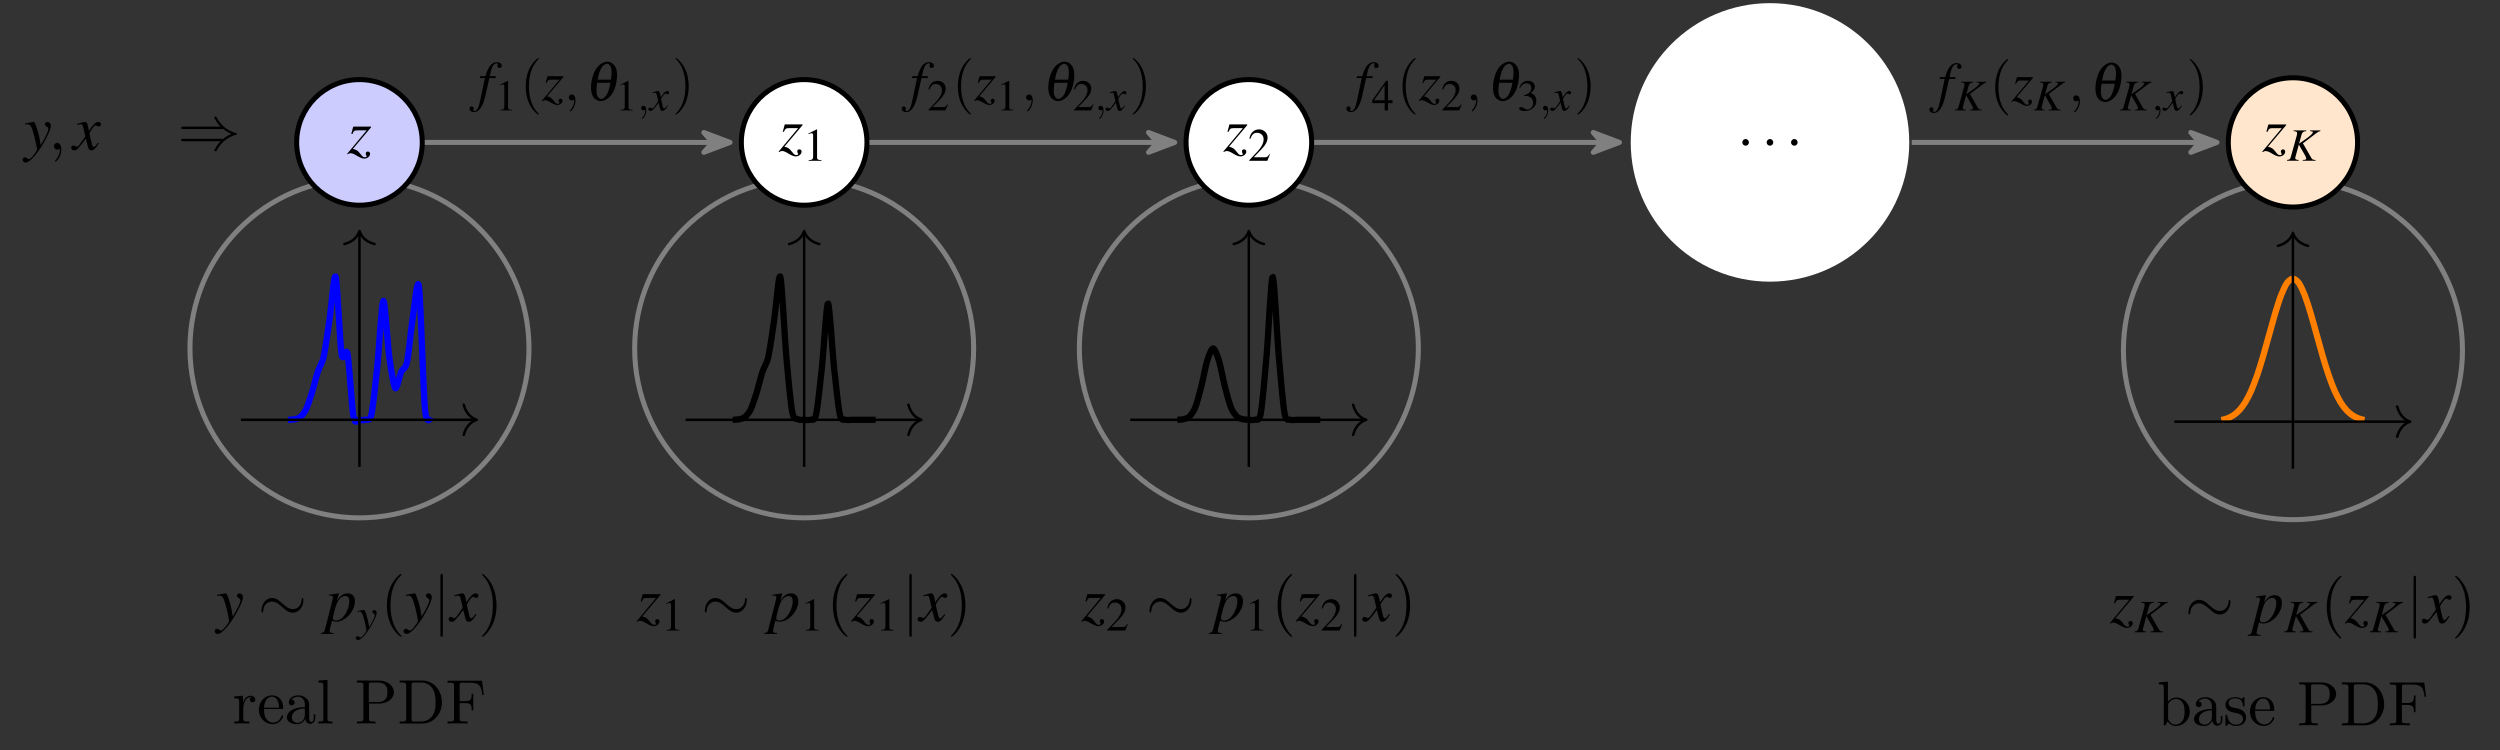 <?xml version="1.0" encoding="UTF-8"?>
<svg xmlns="http://www.w3.org/2000/svg" xmlns:xlink="http://www.w3.org/1999/xlink" width="396.544pt" height="118.978pt" viewBox="0 0 396.544 118.978" version="1.1">
<rect x="0" y="0" width="396.544" height="118.978" fill="#333333" stroke="none"/>
<defs>
<g>
<symbol overflow="visible" id="glyph0-0">
<path style="stroke:none;" d=""/>
</symbol>
<symbol overflow="visible" id="glyph0-1">
<path style="stroke:none;" d="M 0.156 -3.984 C 0.281 -4.016 0.344 -4.031 0.453 -4.031 C 1.031 -4.031 1.172 -3.781 1.641 -2.062 C 1.797 -1.422 2.047 -0.25 2.047 -0.078 C 2.047 0.078 1.984 0.234 1.828 0.422 C 1.531 0.828 1.328 1.094 1.219 1.203 C 1 1.422 0.891 1.5 0.75 1.5 C 0.703 1.5 0.625 1.469 0.516 1.391 C 0.375 1.281 0.266 1.219 0.156 1.219 C -0.062 1.219 -0.234 1.391 -0.234 1.609 C -0.234 1.859 -0.016 2.047 0.266 2.047 C 0.906 2.047 2.219 0.562 3.297 -1.422 C 3.969 -2.641 4.25 -3.359 4.25 -3.844 C 4.25 -4.141 4 -4.391 3.703 -4.391 C 3.469 -4.391 3.312 -4.25 3.312 -4.031 C 3.312 -3.875 3.391 -3.766 3.594 -3.641 C 3.781 -3.531 3.844 -3.438 3.844 -3.297 C 3.844 -2.906 3.484 -2.125 2.625 -0.719 L 2.438 -1.875 C 2.281 -2.75 1.719 -4.391 1.578 -4.391 L 1.531 -4.391 C 1.531 -4.391 1.484 -4.391 1.453 -4.391 C 1.359 -4.375 1 -4.312 0.469 -4.219 C 0.422 -4.203 0.297 -4.172 0.156 -4.156 Z M 0.156 -3.984 "/>
</symbol>
<symbol overflow="visible" id="glyph0-2">
<path style="stroke:none;" d="M 0.562 -4.031 L 0.781 -4.031 C 0.781 -4.031 0.812 -4.031 0.812 -4.031 C 0.953 -4.094 1.203 -3.906 1.203 -3.766 C 1.203 -3.672 0.844 -2.25 0.5 -0.938 C 0.234 0.062 -0.016 1 -0.078 1.297 C -0.188 1.75 -0.312 1.875 -0.75 1.891 L -0.75 2.047 L 1.297 2.047 L 1.297 1.891 C 0.828 1.891 0.656 1.797 0.656 1.594 C 0.656 1.453 0.828 0.672 1.031 -0.062 C 1.281 0.062 1.453 0.109 1.688 0.109 C 3.141 0.109 4.672 -1.562 4.672 -3.156 C 4.672 -3.922 4.234 -4.391 3.531 -4.391 C 2.875 -4.391 2.406 -4.078 1.828 -3.266 L 2.109 -4.266 L 2.141 -4.359 C 2.141 -4.359 2.141 -4.359 2.125 -4.391 L 2.109 -4.391 C 2.109 -4.406 2.094 -4.406 2.094 -4.406 L 2.078 -4.391 L 0.531 -4.172 Z M 3.156 -3.969 C 3.594 -3.953 3.781 -3.688 3.781 -3.109 C 3.781 -2.453 3.484 -1.594 3.062 -0.984 C 2.641 -0.391 2.156 -0.078 1.641 -0.078 C 1.359 -0.078 1.172 -0.234 1.172 -0.453 C 1.172 -0.781 1.531 -2.094 1.812 -2.828 C 2.078 -3.516 2.656 -4 3.156 -3.969 Z M 3.156 -3.969 "/>
</symbol>
<symbol overflow="visible" id="glyph0-3">
<path style="stroke:none;" d="M 4 -1.109 C 3.922 -1.016 3.875 -0.953 3.781 -0.844 C 3.562 -0.531 3.438 -0.438 3.328 -0.438 C 3.188 -0.438 3.094 -0.562 3.016 -0.844 C 3 -0.922 2.984 -0.984 2.984 -1.016 C 2.734 -2.031 2.625 -2.484 2.625 -2.625 C 3.062 -3.406 3.422 -3.844 3.594 -3.844 C 3.656 -3.844 3.734 -3.812 3.844 -3.766 C 3.953 -3.688 4.031 -3.672 4.109 -3.672 C 4.312 -3.672 4.453 -3.812 4.453 -4.031 C 4.453 -4.234 4.281 -4.391 4.047 -4.391 C 3.609 -4.391 3.234 -4.031 2.547 -2.969 L 2.438 -3.516 C 2.297 -4.203 2.188 -4.391 1.906 -4.391 C 1.688 -4.391 1.359 -4.312 0.75 -4.109 L 0.641 -4.062 L 0.672 -3.922 C 1.062 -4 1.141 -4.031 1.234 -4.031 C 1.484 -4.031 1.547 -3.938 1.688 -3.344 L 1.969 -2.109 L 1.156 -0.953 C 0.953 -0.641 0.75 -0.469 0.641 -0.469 C 0.594 -0.469 0.484 -0.5 0.391 -0.562 C 0.266 -0.625 0.156 -0.656 0.062 -0.656 C -0.125 -0.656 -0.266 -0.516 -0.266 -0.312 C -0.266 -0.047 -0.062 0.109 0.234 0.109 C 0.531 0.109 0.656 0.016 1.156 -0.594 C 1.422 -0.906 1.641 -1.172 2.047 -1.75 L 2.359 -0.562 C 2.484 -0.047 2.609 0.109 2.938 0.109 C 3.312 0.109 3.562 -0.125 4.141 -1.031 Z M 4 -1.109 "/>
</symbol>
<symbol overflow="visible" id="glyph0-4">
<path style="stroke:none;" d="M 0.812 -3.078 C 1.016 -3.578 1.141 -3.672 1.609 -3.672 L 3.078 -3.672 L -0.016 0.047 L 0.062 0.125 C 0.234 0 0.359 -0.047 0.531 -0.047 C 0.766 -0.047 1.094 0.078 1.562 0.375 C 2.062 0.672 2.406 0.812 2.688 0.812 C 3.188 0.812 3.625 0.453 3.625 0.047 C 3.625 -0.156 3.484 -0.312 3.266 -0.312 C 3.078 -0.312 2.938 -0.172 2.938 0 C 2.938 0.094 2.953 0.188 3.016 0.297 C 3.047 0.359 3.078 0.422 3.078 0.453 C 3.078 0.531 2.953 0.594 2.797 0.594 C 2.547 0.594 2.438 0.516 2.109 0.094 C 1.672 -0.469 1.469 -0.594 0.891 -0.734 L 3.781 -4.156 L 3.781 -4.266 L 0.953 -4.266 L 0.641 -3.125 Z M 0.812 -3.078 "/>
</symbol>
<symbol overflow="visible" id="glyph1-0">
<path style="stroke:none;" d=""/>
</symbol>
<symbol overflow="visible" id="glyph1-1">
<path style="stroke:none;" d="M 7.203 -3.328 C 7.203 -3.547 7.141 -3.656 7.062 -3.656 C 7.016 -3.656 6.922 -3.578 6.922 -3.391 C 6.875 -2.438 6.219 -1.891 5.516 -1.891 C 4.891 -1.891 4.422 -2.312 3.922 -2.734 C 3.422 -3.203 2.906 -3.656 2.219 -3.656 C 1.141 -3.656 0.547 -2.562 0.547 -1.656 C 0.547 -1.328 0.672 -1.328 0.688 -1.328 C 0.797 -1.328 0.828 -1.531 0.828 -1.562 C 0.875 -2.656 1.609 -3.094 2.219 -3.094 C 2.844 -3.094 3.328 -2.672 3.812 -2.25 C 4.328 -1.781 4.844 -1.328 5.516 -1.328 C 6.609 -1.328 7.203 -2.422 7.203 -3.328 Z M 7.203 -3.328 "/>
</symbol>
<symbol overflow="visible" id="glyph1-2">
<path style="stroke:none;" d="M 1.578 -7.125 C 1.578 -7.297 1.578 -7.484 1.391 -7.484 C 1.188 -7.484 1.188 -7.297 1.188 -7.125 L 1.188 2.141 C 1.188 2.312 1.188 2.5 1.391 2.5 C 1.578 2.5 1.578 2.312 1.578 2.141 Z M 1.578 -7.125 "/>
</symbol>
<symbol overflow="visible" id="glyph1-3">
<path style="stroke:none;" d="M 7.234 -3.266 C 7.656 -2.906 8.172 -2.641 8.5 -2.5 C 8.141 -2.328 7.641 -2.078 7.234 -1.719 L 0.906 -1.719 C 0.734 -1.719 0.547 -1.719 0.547 -1.531 C 0.547 -1.328 0.734 -1.328 0.891 -1.328 L 6.781 -1.328 C 6.312 -0.875 5.797 0.016 5.797 0.141 C 5.797 0.25 5.922 0.25 5.984 0.25 C 6.062 0.25 6.125 0.25 6.172 0.172 C 6.375 -0.203 6.656 -0.734 7.312 -1.312 C 8 -1.922 8.656 -2.188 9.188 -2.344 C 9.344 -2.406 9.359 -2.406 9.375 -2.438 C 9.406 -2.438 9.406 -2.469 9.406 -2.5 C 9.406 -2.516 9.406 -2.531 9.391 -2.547 L 9.359 -2.578 C 9.344 -2.578 9.328 -2.594 9.141 -2.656 C 7.797 -3.047 6.797 -3.953 6.234 -5.031 C 6.125 -5.219 6.125 -5.234 5.984 -5.234 C 5.922 -5.234 5.797 -5.234 5.797 -5.125 C 5.797 -5 6.297 -4.125 6.781 -3.656 L 0.891 -3.656 C 0.734 -3.656 0.547 -3.656 0.547 -3.453 C 0.547 -3.266 0.734 -3.266 0.906 -3.266 Z M 7.234 -3.266 "/>
</symbol>
<symbol overflow="visible" id="glyph2-0">
<path style="stroke:none;" d=""/>
</symbol>
<symbol overflow="visible" id="glyph2-1">
<path style="stroke:none;" d="M 0.109 -2.953 C 0.203 -2.969 0.266 -2.984 0.344 -2.984 C 0.766 -2.984 0.875 -2.797 1.203 -1.531 C 1.328 -1.047 1.516 -0.188 1.516 -0.062 C 1.516 0.062 1.469 0.172 1.359 0.312 C 1.125 0.609 0.984 0.797 0.906 0.891 C 0.75 1.047 0.656 1.109 0.562 1.109 C 0.516 1.109 0.469 1.094 0.391 1.031 C 0.266 0.938 0.188 0.906 0.109 0.906 C -0.047 0.906 -0.172 1.031 -0.172 1.188 C -0.172 1.375 -0.016 1.516 0.203 1.516 C 0.672 1.516 1.641 0.406 2.438 -1.047 C 2.938 -1.953 3.141 -2.484 3.141 -2.844 C 3.141 -3.062 2.953 -3.25 2.734 -3.25 C 2.562 -3.25 2.453 -3.141 2.453 -2.984 C 2.453 -2.875 2.5 -2.781 2.656 -2.688 C 2.797 -2.609 2.844 -2.547 2.844 -2.438 C 2.844 -2.141 2.578 -1.578 1.953 -0.531 L 1.797 -1.391 C 1.688 -2.031 1.281 -3.25 1.172 -3.25 L 1.141 -3.25 C 1.125 -3.25 1.094 -3.25 1.062 -3.25 C 1 -3.234 0.734 -3.188 0.344 -3.125 C 0.312 -3.109 0.219 -3.094 0.109 -3.078 Z M 0.109 -2.953 "/>
</symbol>
<symbol overflow="visible" id="glyph2-2">
<path style="stroke:none;" d="M 5.328 -4.812 L 3.688 -4.812 L 3.688 -4.703 C 3.781 -4.688 3.859 -4.672 3.891 -4.672 C 4.062 -4.656 4.141 -4.609 4.141 -4.531 C 4.141 -4.359 3.734 -3.953 3.078 -3.5 L 1.953 -2.719 L 2.344 -4.156 C 2.453 -4.516 2.656 -4.672 3.094 -4.703 L 3.094 -4.812 L 1.078 -4.812 L 1.078 -4.703 C 1.531 -4.656 1.641 -4.594 1.641 -4.375 C 1.641 -4.281 1.609 -4.109 1.562 -3.922 L 0.656 -0.656 C 0.531 -0.219 0.484 -0.188 0.047 -0.125 L 0.047 0 L 1.875 0 L 1.875 -0.125 C 1.422 -0.172 1.344 -0.219 1.344 -0.438 C 1.344 -0.516 1.359 -0.578 1.406 -0.734 L 1.453 -0.891 L 1.906 -2.562 L 2.797 -1.031 C 2.984 -0.734 3.078 -0.469 3.078 -0.328 C 3.078 -0.219 2.984 -0.156 2.75 -0.141 C 2.703 -0.141 2.625 -0.125 2.531 -0.125 L 2.531 0 L 4.562 0 L 4.562 -0.125 C 4.094 -0.156 4.047 -0.188 3.844 -0.531 L 2.562 -2.766 L 4.766 -4.438 C 4.984 -4.594 5.141 -4.672 5.328 -4.703 Z M 5.328 -4.812 "/>
</symbol>
<symbol overflow="visible" id="glyph3-0">
<path style="stroke:none;" d=""/>
</symbol>
<symbol overflow="visible" id="glyph3-1">
<path style="stroke:none;" d="M 3.297 2.391 C 3.297 2.359 3.297 2.344 3.125 2.172 C 1.891 0.922 1.562 -0.969 1.562 -2.5 C 1.562 -4.234 1.938 -5.969 3.172 -7.203 C 3.297 -7.328 3.297 -7.344 3.297 -7.375 C 3.297 -7.453 3.266 -7.484 3.203 -7.484 C 3.094 -7.484 2.203 -6.797 1.609 -5.531 C 1.109 -4.438 0.984 -3.328 0.984 -2.5 C 0.984 -1.719 1.094 -0.516 1.641 0.625 C 2.25 1.844 3.094 2.5 3.203 2.5 C 3.266 2.5 3.297 2.469 3.297 2.391 Z M 3.297 2.391 "/>
</symbol>
<symbol overflow="visible" id="glyph3-2">
<path style="stroke:none;" d="M 2.875 -2.5 C 2.875 -3.266 2.766 -4.469 2.219 -5.609 C 1.625 -6.828 0.766 -7.484 0.672 -7.484 C 0.609 -7.484 0.562 -7.438 0.562 -7.375 C 0.562 -7.344 0.562 -7.328 0.75 -7.141 C 1.734 -6.156 2.297 -4.578 2.297 -2.5 C 2.297 -0.781 1.938 0.969 0.703 2.219 C 0.562 2.344 0.562 2.359 0.562 2.391 C 0.562 2.453 0.609 2.5 0.672 2.5 C 0.766 2.5 1.672 1.812 2.25 0.547 C 2.766 -0.547 2.875 -1.656 2.875 -2.5 Z M 2.875 -2.5 "/>
</symbol>
<symbol overflow="visible" id="glyph4-0">
<path style="stroke:none;" d=""/>
</symbol>
<symbol overflow="visible" id="glyph4-1">
<path style="stroke:none;" d="M 3.625 -3.797 C 3.625 -4.109 3.312 -4.406 2.891 -4.406 C 2.156 -4.406 1.797 -3.734 1.672 -3.312 L 1.672 -4.406 L 0.281 -4.297 L 0.281 -3.984 C 0.984 -3.984 1.062 -3.922 1.062 -3.422 L 1.062 -0.75 C 1.062 -0.312 0.953 -0.312 0.281 -0.312 L 0.281 0 L 1.422 -0.031 C 1.812 -0.031 2.281 -0.031 2.688 0 L 2.688 -0.312 L 2.469 -0.312 C 1.734 -0.312 1.719 -0.422 1.719 -0.781 L 1.719 -2.312 C 1.719 -3.297 2.141 -4.188 2.891 -4.188 C 2.953 -4.188 2.984 -4.188 3 -4.172 C 2.969 -4.172 2.766 -4.047 2.766 -3.781 C 2.766 -3.516 2.984 -3.359 3.203 -3.359 C 3.375 -3.359 3.625 -3.484 3.625 -3.797 Z M 3.625 -3.797 "/>
</symbol>
<symbol overflow="visible" id="glyph4-2">
<path style="stroke:none;" d="M 4.141 -1.188 C 4.141 -1.281 4.062 -1.312 4 -1.312 C 3.922 -1.312 3.891 -1.25 3.875 -1.172 C 3.531 -0.141 2.625 -0.141 2.531 -0.141 C 2.031 -0.141 1.641 -0.438 1.406 -0.812 C 1.109 -1.281 1.109 -1.938 1.109 -2.297 L 3.891 -2.297 C 4.109 -2.297 4.141 -2.297 4.141 -2.516 C 4.141 -3.5 3.594 -4.469 2.359 -4.469 C 1.203 -4.469 0.281 -3.438 0.281 -2.188 C 0.281 -0.859 1.328 0.109 2.469 0.109 C 3.688 0.109 4.141 -1 4.141 -1.188 Z M 3.484 -2.516 L 1.109 -2.516 C 1.172 -4 2.016 -4.25 2.359 -4.25 C 3.375 -4.25 3.484 -2.906 3.484 -2.516 Z M 3.484 -2.516 "/>
</symbol>
<symbol overflow="visible" id="glyph4-3">
<path style="stroke:none;" d="M 4.812 -0.891 L 4.812 -1.453 L 4.562 -1.453 L 4.562 -0.891 C 4.562 -0.312 4.312 -0.25 4.203 -0.25 C 3.875 -0.25 3.844 -0.703 3.844 -0.75 L 3.844 -2.734 C 3.844 -3.156 3.844 -3.547 3.484 -3.922 C 3.094 -4.312 2.594 -4.469 2.109 -4.469 C 1.297 -4.469 0.609 -4 0.609 -3.344 C 0.609 -3.047 0.812 -2.875 1.062 -2.875 C 1.344 -2.875 1.531 -3.078 1.531 -3.328 C 1.531 -3.453 1.469 -3.781 1.016 -3.781 C 1.281 -4.141 1.781 -4.25 2.094 -4.25 C 2.578 -4.25 3.156 -3.859 3.156 -2.969 L 3.156 -2.609 C 2.641 -2.578 1.938 -2.547 1.312 -2.25 C 0.562 -1.906 0.312 -1.391 0.312 -0.953 C 0.312 -0.141 1.281 0.109 1.906 0.109 C 2.578 0.109 3.031 -0.297 3.219 -0.75 C 3.266 -0.359 3.531 0.062 4 0.062 C 4.203 0.062 4.812 -0.078 4.812 -0.891 Z M 3.156 -1.391 C 3.156 -0.453 2.438 -0.109 1.984 -0.109 C 1.5 -0.109 1.094 -0.453 1.094 -0.953 C 1.094 -1.5 1.5 -2.328 3.156 -2.391 Z M 3.156 -1.391 "/>
</symbol>
<symbol overflow="visible" id="glyph4-4">
<path style="stroke:none;" d="M 2.547 0 L 2.547 -0.312 C 1.875 -0.312 1.766 -0.312 1.766 -0.75 L 1.766 -6.922 L 0.328 -6.812 L 0.328 -6.5 C 1.031 -6.5 1.109 -6.438 1.109 -5.938 L 1.109 -0.75 C 1.109 -0.312 1 -0.312 0.328 -0.312 L 0.328 0 L 1.438 -0.031 Z M 2.547 0 "/>
</symbol>
<symbol overflow="visible" id="glyph4-5">
<path style="stroke:none;" d="M 6.219 -4.953 C 6.219 -5.938 5.234 -6.812 3.875 -6.812 L 0.344 -6.812 L 0.344 -6.5 L 0.594 -6.5 C 1.359 -6.5 1.375 -6.391 1.375 -6.031 L 1.375 -0.781 C 1.375 -0.422 1.359 -0.312 0.594 -0.312 L 0.344 -0.312 L 0.344 0 C 0.703 -0.031 1.438 -0.031 1.812 -0.031 C 2.188 -0.031 2.938 -0.031 3.297 0 L 3.297 -0.312 L 3.047 -0.312 C 2.281 -0.312 2.266 -0.422 2.266 -0.781 L 2.266 -3.156 L 3.953 -3.156 C 5.141 -3.156 6.219 -3.953 6.219 -4.953 Z M 5.188 -4.953 C 5.188 -4.484 5.188 -3.406 3.609 -3.406 L 2.234 -3.406 L 2.234 -6.094 C 2.234 -6.438 2.25 -6.5 2.719 -6.5 L 3.609 -6.5 C 5.188 -6.5 5.188 -5.438 5.188 -4.953 Z M 5.188 -4.953 "/>
</symbol>
<symbol overflow="visible" id="glyph4-6">
<path style="stroke:none;" d="M 7.047 -3.344 C 7.047 -5.25 5.703 -6.812 4 -6.812 L 0.344 -6.812 L 0.344 -6.5 L 0.594 -6.5 C 1.359 -6.5 1.375 -6.391 1.375 -6.031 L 1.375 -0.781 C 1.375 -0.422 1.359 -0.312 0.594 -0.312 L 0.344 -0.312 L 0.344 0 L 4 0 C 5.672 0 7.047 -1.469 7.047 -3.344 Z M 6.047 -3.344 C 6.047 -2.25 5.859 -1.641 5.5 -1.156 C 5.297 -0.891 4.734 -0.312 3.734 -0.312 L 2.719 -0.312 C 2.25 -0.312 2.234 -0.375 2.234 -0.703 L 2.234 -6.094 C 2.234 -6.438 2.25 -6.5 2.719 -6.5 L 3.719 -6.5 C 4.344 -6.5 5.031 -6.281 5.531 -5.578 C 5.969 -4.984 6.047 -4.125 6.047 -3.344 Z M 6.047 -3.344 "/>
</symbol>
<symbol overflow="visible" id="glyph4-7">
<path style="stroke:none;" d="M 6.078 -4.531 L 5.797 -6.781 L 0.328 -6.781 L 0.328 -6.469 L 0.562 -6.469 C 1.328 -6.469 1.359 -6.359 1.359 -6 L 1.359 -0.781 C 1.359 -0.422 1.328 -0.312 0.562 -0.312 L 0.328 -0.312 L 0.328 0 C 0.672 -0.031 1.453 -0.031 1.844 -0.031 C 2.25 -0.031 3.156 -0.031 3.516 0 L 3.516 -0.312 L 3.188 -0.312 C 2.25 -0.312 2.25 -0.438 2.25 -0.781 L 2.25 -3.234 L 3.094 -3.234 C 4.062 -3.234 4.156 -2.922 4.156 -2.078 L 4.406 -2.078 L 4.406 -4.719 L 4.156 -4.719 C 4.156 -3.875 4.062 -3.547 3.094 -3.547 L 2.25 -3.547 L 2.25 -6.078 C 2.25 -6.406 2.266 -6.469 2.734 -6.469 L 3.922 -6.469 C 5.422 -6.469 5.672 -5.906 5.828 -4.531 Z M 6.078 -4.531 "/>
</symbol>
<symbol overflow="visible" id="glyph4-8">
<path style="stroke:none;" d="M 5.188 -2.156 C 5.188 -3.422 4.219 -4.406 3.078 -4.406 C 2.297 -4.406 1.875 -3.938 1.719 -3.766 L 1.719 -6.922 L 0.281 -6.812 L 0.281 -6.5 C 0.984 -6.5 1.062 -6.438 1.062 -5.938 L 1.062 0 L 1.312 0 L 1.672 -0.625 C 1.812 -0.391 2.234 0.109 2.969 0.109 C 4.156 0.109 5.188 -0.875 5.188 -2.156 Z M 4.359 -2.156 C 4.359 -1.797 4.344 -1.203 4.062 -0.75 C 3.844 -0.438 3.469 -0.109 2.938 -0.109 C 2.484 -0.109 2.125 -0.344 1.891 -0.719 C 1.75 -0.922 1.75 -0.953 1.75 -1.141 L 1.75 -3.188 C 1.75 -3.375 1.75 -3.391 1.859 -3.547 C 2.25 -4.109 2.797 -4.188 3.031 -4.188 C 3.484 -4.188 3.844 -3.922 4.078 -3.547 C 4.344 -3.141 4.359 -2.578 4.359 -2.156 Z M 4.359 -2.156 "/>
</symbol>
<symbol overflow="visible" id="glyph4-9">
<path style="stroke:none;" d="M 3.594 -1.281 C 3.594 -1.797 3.297 -2.109 3.172 -2.219 C 2.844 -2.547 2.453 -2.625 2.031 -2.703 C 1.469 -2.812 0.812 -2.938 0.812 -3.516 C 0.812 -3.875 1.062 -4.281 1.922 -4.281 C 3.016 -4.281 3.078 -3.375 3.094 -3.078 C 3.094 -2.984 3.203 -2.984 3.203 -2.984 C 3.344 -2.984 3.344 -3.031 3.344 -3.219 L 3.344 -4.234 C 3.344 -4.391 3.344 -4.469 3.234 -4.469 C 3.188 -4.469 3.156 -4.469 3.031 -4.344 C 3 -4.312 2.906 -4.219 2.859 -4.188 C 2.484 -4.469 2.078 -4.469 1.922 -4.469 C 0.703 -4.469 0.328 -3.797 0.328 -3.234 C 0.328 -2.891 0.484 -2.609 0.75 -2.391 C 1.078 -2.141 1.359 -2.078 2.078 -1.938 C 2.297 -1.891 3.109 -1.734 3.109 -1.016 C 3.109 -0.516 2.766 -0.109 1.984 -0.109 C 1.141 -0.109 0.781 -0.672 0.594 -1.531 C 0.562 -1.656 0.562 -1.688 0.453 -1.688 C 0.328 -1.688 0.328 -1.625 0.328 -1.453 L 0.328 -0.125 C 0.328 0.047 0.328 0.109 0.438 0.109 C 0.484 0.109 0.5 0.094 0.688 -0.094 C 0.703 -0.109 0.703 -0.125 0.891 -0.312 C 1.328 0.094 1.781 0.109 1.984 0.109 C 3.125 0.109 3.594 -0.562 3.594 -1.281 Z M 3.594 -1.281 "/>
</symbol>
<symbol overflow="visible" id="glyph5-0">
<path style="stroke:none;" d=""/>
</symbol>
<symbol overflow="visible" id="glyph5-1">
<path style="stroke:none;" d="M 2.141 -4.984 L 0.812 -4.312 L 0.812 -4.219 C 0.906 -4.25 0.984 -4.281 1.016 -4.297 C 1.156 -4.344 1.281 -4.375 1.344 -4.375 C 1.5 -4.375 1.578 -4.266 1.578 -4.031 L 1.578 -0.688 C 1.578 -0.438 1.516 -0.266 1.391 -0.203 C 1.281 -0.141 1.188 -0.125 0.875 -0.109 L 0.875 0 L 2.906 0 L 2.906 -0.109 C 2.328 -0.125 2.203 -0.188 2.203 -0.547 L 2.203 -4.969 Z M 2.141 -4.984 "/>
</symbol>
<symbol overflow="visible" id="glyph5-2">
<path style="stroke:none;" d="M 3.5 -1.016 L 3.406 -1.047 C 3.141 -0.625 3.031 -0.562 2.703 -0.562 L 0.938 -0.562 L 2.188 -1.859 C 2.844 -2.547 3.125 -3.109 3.125 -3.688 C 3.125 -4.422 2.531 -4.984 1.766 -4.984 C 1.359 -4.984 0.969 -4.828 0.703 -4.531 C 0.469 -4.281 0.359 -4.047 0.234 -3.516 L 0.391 -3.484 C 0.672 -4.203 0.938 -4.438 1.453 -4.438 C 2.078 -4.438 2.5 -4.016 2.5 -3.406 C 2.5 -2.828 2.156 -2.141 1.531 -1.484 L 0.219 -0.094 L 0.219 0 L 3.094 0 Z M 3.5 -1.016 "/>
</symbol>
<symbol overflow="visible" id="glyph6-0">
<path style="stroke:none;" d=""/>
</symbol>
<symbol overflow="visible" id="glyph6-1">
<path style="stroke:none;" d="M 2.031 -0.016 C 2.031 -0.672 1.781 -1.062 1.391 -1.062 C 1.062 -1.062 0.859 -0.812 0.859 -0.531 C 0.859 -0.266 1.062 0 1.391 0 C 1.5 0 1.641 -0.047 1.734 -0.125 C 1.766 -0.156 1.781 -0.156 1.781 -0.156 C 1.797 -0.156 1.797 -0.156 1.797 -0.016 C 1.797 0.734 1.453 1.328 1.125 1.656 C 1.016 1.766 1.016 1.781 1.016 1.812 C 1.016 1.891 1.062 1.922 1.109 1.922 C 1.219 1.922 2.031 1.156 2.031 -0.016 Z M 2.031 -0.016 "/>
</symbol>
<symbol overflow="visible" id="glyph6-2">
<path style="stroke:none;" d="M 1.906 -0.531 C 1.906 -0.812 1.672 -1.062 1.391 -1.062 C 1.094 -1.062 0.859 -0.812 0.859 -0.531 C 0.859 -0.234 1.094 0 1.391 0 C 1.672 0 1.906 -0.234 1.906 -0.531 Z M 1.906 -0.531 "/>
</symbol>
<symbol overflow="visible" id="glyph7-0">
<path style="stroke:none;" d=""/>
</symbol>
<symbol overflow="visible" id="glyph7-1">
<path style="stroke:none;" d="M 0.312 -3.547 L 1.125 -3.547 L 0.328 0.219 C 0.141 1.172 -0.156 1.672 -0.531 1.672 C -0.641 1.672 -0.719 1.609 -0.719 1.531 C -0.719 1.5 -0.703 1.469 -0.688 1.422 C -0.641 1.375 -0.641 1.344 -0.641 1.281 C -0.641 1.094 -0.797 0.938 -0.984 0.938 C -1.172 0.938 -1.312 1.109 -1.312 1.312 C -1.312 1.609 -1 1.859 -0.609 1.859 C 0.188 1.859 0.812 0.969 1.188 -0.688 L 1.828 -3.547 L 2.812 -3.547 L 2.859 -3.844 L 1.891 -3.844 C 2.156 -5.25 2.484 -5.891 2.984 -5.891 C 3.109 -5.891 3.188 -5.844 3.188 -5.781 C 3.188 -5.75 3.172 -5.734 3.141 -5.688 C 3.109 -5.609 3.094 -5.562 3.094 -5.5 C 3.094 -5.281 3.234 -5.141 3.422 -5.141 C 3.625 -5.141 3.797 -5.297 3.797 -5.5 C 3.797 -5.828 3.469 -6.078 3.031 -6.078 C 2.594 -6.078 2.25 -5.891 1.922 -5.469 C 1.656 -5.109 1.469 -4.703 1.203 -3.844 L 0.375 -3.844 Z M 0.312 -3.547 "/>
</symbol>
<symbol overflow="visible" id="glyph7-2">
<path style="stroke:none;" d="M 0.719 -2.766 C 0.922 -3.219 1.031 -3.297 1.453 -3.297 L 2.766 -3.297 L -0.016 0.031 L 0.062 0.109 C 0.203 0 0.328 -0.047 0.469 -0.047 C 0.688 -0.047 0.984 0.078 1.406 0.328 C 1.859 0.609 2.156 0.719 2.406 0.719 C 2.859 0.719 3.25 0.406 3.25 0.047 C 3.25 -0.141 3.125 -0.281 2.938 -0.281 C 2.766 -0.281 2.641 -0.156 2.641 0 C 2.641 0.078 2.656 0.172 2.719 0.266 C 2.75 0.328 2.766 0.375 2.766 0.406 C 2.766 0.484 2.656 0.531 2.516 0.531 C 2.297 0.531 2.188 0.469 1.891 0.094 C 1.5 -0.422 1.328 -0.531 0.812 -0.656 L 3.406 -3.734 L 3.406 -3.844 L 0.859 -3.844 L 0.578 -2.812 Z M 0.719 -2.766 "/>
</symbol>
<symbol overflow="visible" id="glyph8-0">
<path style="stroke:none;" d=""/>
</symbol>
<symbol overflow="visible" id="glyph8-1">
<path style="stroke:none;" d="M 2.031 -4.703 L 0.781 -4.078 L 0.781 -3.984 C 0.859 -4.016 0.938 -4.047 0.969 -4.062 C 1.094 -4.109 1.203 -4.125 1.281 -4.125 C 1.422 -4.125 1.484 -4.031 1.484 -3.812 L 1.484 -0.641 C 1.484 -0.422 1.422 -0.266 1.312 -0.188 C 1.219 -0.125 1.109 -0.109 0.828 -0.109 L 0.828 0 L 2.75 0 L 2.75 -0.109 C 2.188 -0.109 2.078 -0.188 2.078 -0.516 L 2.078 -4.703 Z M 2.031 -4.703 "/>
</symbol>
<symbol overflow="visible" id="glyph8-2">
<path style="stroke:none;" d="M 3.312 -0.953 L 3.219 -0.984 C 2.969 -0.594 2.875 -0.531 2.562 -0.531 L 0.891 -0.531 L 2.062 -1.75 C 2.688 -2.406 2.953 -2.938 2.953 -3.484 C 2.953 -4.172 2.391 -4.703 1.672 -4.703 C 1.281 -4.703 0.922 -4.562 0.656 -4.281 C 0.438 -4.047 0.328 -3.812 0.219 -3.328 L 0.359 -3.297 C 0.641 -3.969 0.891 -4.188 1.375 -4.188 C 1.953 -4.188 2.359 -3.797 2.359 -3.219 C 2.359 -2.672 2.031 -2.016 1.453 -1.406 L 0.203 -0.078 L 0.203 0 L 2.922 0 Z M 3.312 -0.953 "/>
</symbol>
<symbol overflow="visible" id="glyph8-3">
<path style="stroke:none;" d="M 3.297 -1.609 L 2.578 -1.609 L 2.578 -4.703 L 2.266 -4.703 L 0.078 -1.609 L 0.078 -1.156 L 2.047 -1.156 L 2.047 0 L 2.578 0 L 2.578 -1.156 L 3.297 -1.156 Z M 2.031 -1.609 L 0.359 -1.609 L 2.031 -4 Z M 2.031 -1.609 "/>
</symbol>
<symbol overflow="visible" id="glyph8-4">
<path style="stroke:none;" d="M 1.062 -2.297 C 1.484 -2.297 1.641 -2.281 1.812 -2.219 C 2.234 -2.062 2.516 -1.672 2.516 -1.188 C 2.516 -0.609 2.109 -0.156 1.594 -0.156 C 1.406 -0.156 1.266 -0.203 1.016 -0.375 C 0.797 -0.5 0.688 -0.547 0.562 -0.547 C 0.406 -0.547 0.297 -0.453 0.297 -0.297 C 0.297 -0.062 0.594 0.094 1.094 0.094 C 1.625 0.094 2.172 -0.078 2.5 -0.375 C 2.828 -0.656 3.016 -1.062 3.016 -1.531 C 3.016 -1.875 2.906 -2.203 2.703 -2.422 C 2.562 -2.578 2.422 -2.656 2.125 -2.797 C 2.594 -3.125 2.781 -3.375 2.781 -3.75 C 2.781 -4.328 2.328 -4.703 1.688 -4.703 C 1.344 -4.703 1.031 -4.594 0.781 -4.375 C 0.578 -4.188 0.469 -4 0.312 -3.578 L 0.422 -3.547 C 0.703 -4.062 1.016 -4.297 1.453 -4.297 C 1.906 -4.297 2.219 -3.984 2.219 -3.547 C 2.219 -3.297 2.125 -3.047 1.938 -2.875 C 1.734 -2.656 1.547 -2.562 1.062 -2.391 Z M 1.062 -2.297 "/>
</symbol>
<symbol overflow="visible" id="glyph9-0">
<path style="stroke:none;" d=""/>
</symbol>
<symbol overflow="visible" id="glyph9-1">
<path style="stroke:none;" d="M 2.969 2.156 C 2.969 2.125 2.969 2.109 2.812 1.953 C 1.688 0.828 1.406 -0.875 1.406 -2.25 C 1.406 -3.797 1.75 -5.359 2.859 -6.484 C 2.969 -6.594 2.969 -6.609 2.969 -6.641 C 2.969 -6.703 2.938 -6.734 2.875 -6.734 C 2.797 -6.734 1.984 -6.109 1.453 -4.984 C 1 -3.984 0.891 -3 0.891 -2.25 C 0.891 -1.547 0.984 -0.453 1.484 0.562 C 2.016 1.656 2.797 2.25 2.875 2.25 C 2.938 2.25 2.969 2.219 2.969 2.156 Z M 2.969 2.156 "/>
</symbol>
<symbol overflow="visible" id="glyph9-2">
<path style="stroke:none;" d="M 2.594 -2.25 C 2.594 -2.938 2.5 -4.031 2 -5.047 C 1.469 -6.141 0.688 -6.734 0.594 -6.734 C 0.547 -6.734 0.516 -6.688 0.516 -6.641 C 0.516 -6.609 0.516 -6.594 0.688 -6.438 C 1.562 -5.547 2.078 -4.109 2.078 -2.25 C 2.078 -0.703 1.734 0.875 0.625 2 C 0.516 2.109 0.516 2.125 0.516 2.156 C 0.516 2.203 0.547 2.25 0.594 2.25 C 0.688 2.25 1.5 1.625 2.031 0.5 C 2.484 -0.5 2.594 -1.484 2.594 -2.25 Z M 2.594 -2.25 "/>
</symbol>
<symbol overflow="visible" id="glyph10-0">
<path style="stroke:none;" d=""/>
</symbol>
<symbol overflow="visible" id="glyph10-1">
<path style="stroke:none;" d="M 1.828 -0.016 C 1.828 -0.594 1.594 -0.953 1.25 -0.953 C 0.953 -0.953 0.766 -0.719 0.766 -0.469 C 0.766 -0.234 0.953 0 1.25 0 C 1.359 0 1.469 -0.031 1.562 -0.109 C 1.594 -0.141 1.594 -0.141 1.609 -0.141 C 1.609 -0.141 1.625 -0.141 1.625 -0.016 C 1.625 0.656 1.312 1.188 1.016 1.484 C 0.922 1.594 0.922 1.609 0.922 1.625 C 0.922 1.688 0.953 1.734 1 1.734 C 1.109 1.734 1.828 1.047 1.828 -0.016 Z M 1.828 -0.016 "/>
</symbol>
<symbol overflow="visible" id="glyph11-0">
<path style="stroke:none;" d=""/>
</symbol>
<symbol overflow="visible" id="glyph11-1">
<path style="stroke:none;" d="M 3.406 -6.156 C 3.047 -6.156 2.656 -6.016 2.281 -5.734 C 1.594 -5.234 1.109 -4.266 0.891 -3.016 C 0.703 -1.844 0.844 -0.922 1.266 -0.406 C 1.578 -0.078 1.969 0.109 2.359 0.109 C 2.703 0.109 3.062 -0.031 3.453 -0.312 C 4.156 -0.797 4.641 -1.766 4.844 -2.969 C 5.047 -4.203 4.922 -5.109 4.469 -5.625 C 4.172 -5.969 3.797 -6.156 3.406 -6.156 Z M 3.891 -2.797 C 3.703 -1.781 3.5 -1.188 3.172 -0.719 C 2.953 -0.438 2.641 -0.234 2.422 -0.234 C 2.188 -0.234 1.922 -0.453 1.812 -0.719 C 1.641 -1.188 1.625 -1.781 1.781 -2.797 Z M 1.859 -3.297 C 2.047 -4.281 2.25 -4.875 2.578 -5.344 C 2.781 -5.609 3.109 -5.828 3.344 -5.828 C 3.562 -5.828 3.828 -5.609 3.938 -5.344 C 4.109 -4.875 4.125 -4.281 3.969 -3.297 Z M 1.859 -3.297 "/>
</symbol>
<symbol overflow="visible" id="glyph12-0">
<path style="stroke:none;" d=""/>
</symbol>
<symbol overflow="visible" id="glyph12-1">
<path style="stroke:none;" d="M 1.422 0 C 1.422 -0.469 1.234 -0.734 0.969 -0.734 C 0.734 -0.734 0.594 -0.562 0.594 -0.375 C 0.594 -0.188 0.734 0 0.969 0 C 1.047 0 1.141 -0.031 1.219 -0.094 C 1.234 -0.109 1.234 -0.109 1.25 -0.109 C 1.25 -0.109 1.266 -0.109 1.266 0 C 1.266 0.516 1.016 0.922 0.781 1.156 C 0.703 1.234 0.703 1.25 0.703 1.266 C 0.703 1.312 0.75 1.344 0.781 1.344 C 0.859 1.344 1.422 0.812 1.422 0 Z M 1.422 0 "/>
</symbol>
<symbol overflow="visible" id="glyph13-0">
<path style="stroke:none;" d=""/>
</symbol>
<symbol overflow="visible" id="glyph13-1">
<path style="stroke:none;" d="M 2.797 -0.781 C 2.75 -0.703 2.703 -0.672 2.641 -0.578 C 2.484 -0.375 2.406 -0.312 2.328 -0.312 C 2.219 -0.312 2.156 -0.391 2.109 -0.594 C 2.094 -0.641 2.094 -0.688 2.078 -0.703 C 1.906 -1.422 1.828 -1.734 1.828 -1.844 C 2.141 -2.375 2.391 -2.688 2.516 -2.688 C 2.562 -2.688 2.609 -2.656 2.688 -2.625 C 2.766 -2.578 2.812 -2.562 2.875 -2.562 C 3.016 -2.562 3.109 -2.672 3.109 -2.812 C 3.109 -2.969 3 -3.078 2.828 -3.078 C 2.516 -3.078 2.266 -2.828 1.781 -2.078 L 1.703 -2.453 C 1.609 -2.938 1.531 -3.078 1.344 -3.078 C 1.188 -3.078 0.953 -3.016 0.516 -2.875 L 0.453 -2.844 L 0.469 -2.734 C 0.734 -2.797 0.797 -2.812 0.859 -2.812 C 1.031 -2.812 1.078 -2.75 1.172 -2.328 L 1.375 -1.484 L 0.812 -0.656 C 0.672 -0.453 0.531 -0.328 0.453 -0.328 C 0.406 -0.328 0.344 -0.344 0.266 -0.391 C 0.188 -0.438 0.109 -0.453 0.047 -0.453 C -0.078 -0.453 -0.188 -0.359 -0.188 -0.219 C -0.188 -0.031 -0.047 0.078 0.156 0.078 C 0.375 0.078 0.453 0.016 0.812 -0.406 C 1 -0.641 1.141 -0.828 1.438 -1.219 L 1.641 -0.391 C 1.734 -0.031 1.828 0.078 2.047 0.078 C 2.312 0.078 2.5 -0.094 2.906 -0.719 Z M 2.797 -0.781 "/>
</symbol>
<symbol overflow="visible" id="glyph13-2">
<path style="stroke:none;" d="M 5.031 -4.547 L 3.484 -4.547 L 3.484 -4.438 C 3.562 -4.438 3.641 -4.422 3.672 -4.422 C 3.844 -4.406 3.906 -4.359 3.906 -4.281 C 3.906 -4.125 3.531 -3.75 2.906 -3.312 L 1.844 -2.578 L 2.219 -3.922 C 2.328 -4.266 2.516 -4.406 2.922 -4.438 L 2.922 -4.547 L 1.016 -4.547 L 1.016 -4.438 C 1.453 -4.391 1.547 -4.344 1.547 -4.141 C 1.547 -4.047 1.531 -3.875 1.484 -3.703 L 0.625 -0.625 C 0.5 -0.203 0.453 -0.172 0.047 -0.109 L 0.047 0 L 1.781 0 L 1.781 -0.109 C 1.344 -0.156 1.281 -0.203 1.281 -0.422 C 1.281 -0.484 1.297 -0.547 1.328 -0.688 L 1.375 -0.844 L 1.812 -2.422 L 2.641 -0.969 C 2.812 -0.688 2.906 -0.453 2.906 -0.312 C 2.906 -0.203 2.812 -0.156 2.594 -0.125 C 2.562 -0.125 2.484 -0.125 2.391 -0.109 L 2.391 0 L 4.312 0 L 4.312 -0.109 C 3.875 -0.156 3.828 -0.172 3.625 -0.5 L 2.422 -2.609 L 4.516 -4.188 C 4.703 -4.328 4.859 -4.406 5.031 -4.438 Z M 5.031 -4.547 "/>
</symbol>
</g>
<clipPath id="clip1">
  <path d="M 325 17 L 396.543 17 L 396.543 94 L 325 94 Z M 325 17 "/>
</clipPath>
</defs>
<g id="surface1">
<g clip-path="url(#clip1)" clip-rule="nonzero">
<path style="fill:none;stroke-width:0.797;stroke-linecap:butt;stroke-linejoin:miter;stroke:rgb(50%,50%,50%);stroke-opacity:1;stroke-miterlimit:10;" d="M 343.934 -32.955 C 343.934 -18.103 331.895 -6.068 317.043 -6.068 C 302.196 -6.068 290.156 -18.103 290.156 -32.955 C 290.156 -47.803 302.196 -59.842 317.043 -59.842 C 331.895 -59.842 343.934 -47.803 343.934 -32.955 Z M 343.934 -32.955 " transform="matrix(1,0,0,-1,46.656,22.588)"/>
</g>
<path style="fill:none;stroke-width:0.996;stroke-linecap:butt;stroke-linejoin:miter;stroke:rgb(100%,50%,0%);stroke-opacity:1;stroke-miterlimit:10;" d="M 0.001 0.25 C 0.001 0.25 0.681 0.41 0.947 0.516 C 1.208 0.617 1.626 0.817 1.888 0.996 C 2.154 1.172 2.572 1.516 2.833 1.805 C 3.095 2.09 3.517 2.637 3.779 3.067 C 4.04 3.496 4.462 4.309 4.724 4.902 C 4.986 5.5 5.408 6.602 5.669 7.363 C 5.931 8.121 6.353 9.496 6.615 10.383 C 6.876 11.27 7.298 12.82 7.56 13.758 C 7.822 14.691 8.244 16.25 8.505 17.121 C 8.767 17.988 9.185 19.344 9.451 20.016 C 9.712 20.692 10.13 21.613 10.392 21.984 C 10.658 22.352 11.076 22.676 11.337 22.676 C 11.599 22.676 12.021 22.352 12.283 21.984 C 12.544 21.613 12.966 20.692 13.228 20.016 C 13.49 19.344 13.912 17.988 14.173 17.121 C 14.435 16.25 14.857 14.691 15.119 13.758 C 15.38 12.82 15.802 11.27 16.064 10.383 C 16.326 9.496 16.744 8.121 17.009 7.363 C 17.271 6.602 17.689 5.5 17.951 4.902 C 18.216 4.309 18.634 3.496 18.896 3.067 C 19.158 2.637 19.579 2.09 19.841 1.805 C 20.103 1.516 20.525 1.172 20.787 0.996 C 21.048 0.817 21.47 0.617 21.732 0.516 C 21.994 0.41 22.677 0.25 22.677 0.25 " transform="matrix(1,0,0,-1,352.358,66.879)"/>
<path style="fill:none;stroke-width:0.399;stroke-linecap:butt;stroke-linejoin:miter;stroke:rgb(0%,0%,0%);stroke-opacity:1;stroke-miterlimit:10;" d="M -7.471 0 L 29.751 0 " transform="matrix(1,0,0,-1,352.358,66.879)"/>
<path style="fill:none;stroke-width:0.399;stroke-linecap:round;stroke-linejoin:round;stroke:rgb(0%,0%,0%);stroke-opacity:1;stroke-miterlimit:10;" d="M -2.074 2.391 C -1.695 0.957 -0.851 0.277 0 0 C -0.851 -0.277 -1.695 -0.957 -2.074 -2.391 " transform="matrix(1,0,0,-1,382.308,66.879)"/>
<path style="fill:none;stroke-width:0.399;stroke-linecap:butt;stroke-linejoin:miter;stroke:rgb(0%,0%,0%);stroke-opacity:1;stroke-miterlimit:10;" d="M 11.337 -7.473 L 11.337 29.75 " transform="matrix(1,0,0,-1,352.358,66.879)"/>
<path style="fill:none;stroke-width:0.399;stroke-linecap:round;stroke-linejoin:round;stroke:rgb(0%,0%,0%);stroke-opacity:1;stroke-miterlimit:10;" d="M -2.071 2.392 C -1.692 0.958 -0.849 0.278 -0.001 0.001 C -0.849 -0.28 -1.692 -0.956 -2.071 -2.39 " transform="matrix(0,-1,-1,0,363.696,36.929)"/>
<path style="fill:none;stroke-width:0.797;stroke-linecap:butt;stroke-linejoin:miter;stroke:rgb(50%,50%,50%);stroke-opacity:1;stroke-miterlimit:10;" d="M 178.321 -32.666 C 178.321 -17.814 166.285 -5.779 151.434 -5.779 C 136.586 -5.779 124.547 -17.814 124.547 -32.666 C 124.547 -47.514 136.586 -59.553 151.434 -59.553 C 166.285 -59.553 178.321 -47.514 178.321 -32.666 Z M 178.321 -32.666 " transform="matrix(1,0,0,-1,46.656,22.588)"/>
<path style="fill:none;stroke-width:0.996;stroke-linecap:butt;stroke-linejoin:miter;stroke:rgb(0%,0%,0%);stroke-opacity:1;stroke-miterlimit:10;" d="M 0.001 0.009 C 0.001 0.009 0.685 0.017 0.946 0.087 C 1.208 0.153 1.626 0.239 1.892 0.497 C 2.153 0.755 2.571 1.302 2.833 1.954 C 3.099 2.607 3.517 4.169 3.778 5.193 C 4.04 6.216 4.462 8.474 4.724 9.329 C 4.985 10.181 5.407 11.337 5.669 11.337 C 5.931 11.337 6.353 10.181 6.614 9.329 C 6.876 8.474 7.298 6.216 7.56 5.193 C 7.821 4.169 8.243 2.607 8.505 1.954 C 8.767 1.302 9.185 0.755 9.45 0.497 C 9.712 0.239 10.13 0.153 10.392 0.087 C 10.657 0.017 11.075 0.021 11.337 0.009 C 11.599 0.001 12.021 -0.116 12.282 0.021 C 12.544 0.157 12.966 -0.444 13.228 0.997 C 13.489 2.435 13.911 7.376 14.173 10.384 C 14.435 13.392 14.856 22.677 15.118 22.677 C 15.38 22.677 15.802 13.392 16.064 10.384 C 16.325 7.376 16.747 2.435 17.009 0.997 C 17.271 -0.444 17.689 0.157 17.954 0.021 C 18.216 -0.12 18.634 0.001 18.896 0.001 C 19.161 -0.003 19.579 0.001 19.841 0.001 C 20.103 0.001 20.524 0.001 20.786 0.001 C 21.048 0.001 21.47 0.001 21.731 0.001 C 21.993 0.001 22.677 0.001 22.677 0.001 " transform="matrix(1,0,0,-1,186.749,66.591)"/>
<path style="fill:none;stroke-width:0.399;stroke-linecap:butt;stroke-linejoin:miter;stroke:rgb(0%,0%,0%);stroke-opacity:1;stroke-miterlimit:10;" d="M -7.472 0.001 L 29.751 0.001 " transform="matrix(1,0,0,-1,186.749,66.591)"/>
<path style="fill:none;stroke-width:0.399;stroke-linecap:round;stroke-linejoin:round;stroke:rgb(0%,0%,0%);stroke-opacity:1;stroke-miterlimit:10;" d="M -2.07 2.392 C -1.695 0.958 -0.852 0.279 -0 0.001 C -0.852 -0.28 -1.695 -0.956 -2.07 -2.389 " transform="matrix(1,0,0,-1,216.699,66.591)"/>
<path style="fill:none;stroke-width:0.399;stroke-linecap:butt;stroke-linejoin:miter;stroke:rgb(0%,0%,0%);stroke-opacity:1;stroke-miterlimit:10;" d="M 11.337 -7.471 L 11.337 29.751 " transform="matrix(1,0,0,-1,186.749,66.591)"/>
<path style="fill:none;stroke-width:0.399;stroke-linecap:round;stroke-linejoin:round;stroke:rgb(0%,0%,0%);stroke-opacity:1;stroke-miterlimit:10;" d="M -2.07 2.392 C -1.695 0.955 -0.852 0.279 0 0.001 C -0.852 -0.28 -1.695 -0.956 -2.07 -2.389 " transform="matrix(0,-1,-1,0,198.087,36.641)"/>
<path style="fill:none;stroke-width:0.797;stroke-linecap:butt;stroke-linejoin:miter;stroke:rgb(50%,50%,50%);stroke-opacity:1;stroke-miterlimit:10;" d="M 107.785 -32.666 C 107.785 -17.814 95.746 -5.779 80.899 -5.779 C 66.047 -5.779 54.012 -17.814 54.012 -32.666 C 54.012 -47.514 66.047 -59.553 80.899 -59.553 C 95.746 -59.553 107.785 -47.514 107.785 -32.666 Z M 107.785 -32.666 " transform="matrix(1,0,0,-1,46.656,22.588)"/>
<path style="fill:none;stroke-width:0.996;stroke-linecap:butt;stroke-linejoin:miter;stroke:rgb(0%,0%,0%);stroke-opacity:1;stroke-miterlimit:10;" d="M 0.001 0.009 C 0.001 0.009 0.684 0.013 0.946 0.068 C 1.208 0.126 1.626 0.193 1.891 0.404 C 2.153 0.614 2.571 1.06 2.833 1.591 C 3.099 2.122 3.516 3.392 3.778 4.224 C 4.04 5.06 4.462 6.802 4.723 7.607 C 4.985 8.411 5.407 8.868 5.669 10.036 C 5.931 11.208 6.352 14.286 6.614 16.04 C 6.876 17.794 7.298 23.509 7.559 22.677 C 7.821 21.845 8.243 13.021 8.505 10.04 C 8.766 7.064 9.188 2.595 9.45 1.216 C 9.712 -0.167 10.13 0.251 10.395 0.083 C 10.657 -0.081 11.075 0.017 11.337 0.009 C 11.602 -0.003 12.02 -0.097 12.282 0.017 C 12.544 0.126 12.966 -0.362 13.227 0.81 C 13.489 1.982 13.911 6.001 14.173 8.45 C 14.434 10.9 14.856 18.454 15.118 18.454 C 15.38 18.454 15.802 10.9 16.063 8.45 C 16.325 6.001 16.747 1.982 17.009 0.81 C 17.27 -0.362 17.692 0.13 17.954 0.017 C 18.216 -0.097 18.634 0.001 18.899 0.001 C 19.161 -0.003 19.579 0.001 19.841 0.001 C 20.106 0.001 20.524 0.001 20.786 0.001 C 21.048 0.001 21.47 0.001 21.731 0.001 C 21.993 0.001 22.677 0.001 22.677 0.001 " transform="matrix(1,0,0,-1,116.214,66.591)"/>
<path style="fill:none;stroke-width:0.399;stroke-linecap:butt;stroke-linejoin:miter;stroke:rgb(0%,0%,0%);stroke-opacity:1;stroke-miterlimit:10;" d="M -7.472 0.001 L 29.751 0.001 " transform="matrix(1,0,0,-1,116.214,66.591)"/>
<path style="fill:none;stroke-width:0.399;stroke-linecap:round;stroke-linejoin:round;stroke:rgb(0%,0%,0%);stroke-opacity:1;stroke-miterlimit:10;" d="M -2.071 2.392 C -1.696 0.958 -0.852 0.279 -0 0.001 C -0.852 -0.28 -1.696 -0.956 -2.071 -2.389 " transform="matrix(1,0,0,-1,146.164,66.591)"/>
<path style="fill:none;stroke-width:0.399;stroke-linecap:butt;stroke-linejoin:miter;stroke:rgb(0%,0%,0%);stroke-opacity:1;stroke-miterlimit:10;" d="M 11.337 -7.471 L 11.337 29.751 " transform="matrix(1,0,0,-1,116.214,66.591)"/>
<path style="fill:none;stroke-width:0.399;stroke-linecap:round;stroke-linejoin:round;stroke:rgb(0%,0%,0%);stroke-opacity:1;stroke-miterlimit:10;" d="M -2.07 2.392 C -1.695 0.955 -0.852 0.279 0 0.002 C -0.852 -0.28 -1.695 -0.955 -2.07 -2.393 " transform="matrix(0,-1,-1,0,127.552,36.641)"/>
<path style="fill:none;stroke-width:0.797;stroke-linecap:butt;stroke-linejoin:miter;stroke:rgb(50%,50%,50%);stroke-opacity:1;stroke-miterlimit:10;" d="M 37.25 -32.666 C 37.25 -17.814 25.211 -5.779 10.36 -5.779 C -4.488 -5.779 -16.527 -17.814 -16.527 -32.666 C -16.527 -47.514 -4.488 -59.553 10.36 -59.553 C 25.211 -59.553 37.25 -47.514 37.25 -32.666 Z M 37.25 -32.666 " transform="matrix(1,0,0,-1,46.656,22.588)"/>
<path style="fill:none;stroke-width:0.996;stroke-linecap:butt;stroke-linejoin:miter;stroke:rgb(0%,0%,100%);stroke-opacity:1;stroke-miterlimit:10;" d="M 0.002 0.005 C 0.002 0.005 0.681 0.013 0.943 0.068 C 1.209 0.122 1.627 0.193 1.888 0.404 C 2.15 0.614 2.572 1.06 2.834 1.591 C 3.095 2.118 3.517 3.388 3.779 4.224 C 4.041 5.06 4.463 6.798 4.724 7.607 C 4.986 8.411 5.408 8.864 5.67 10.036 C 5.931 11.208 6.353 14.286 6.615 16.04 C 6.877 17.794 7.299 23.454 7.56 22.677 C 7.822 21.9 8.24 12.142 8.506 10.443 C 8.767 8.743 9.185 11.821 9.447 10.439 C 9.713 9.06 10.131 1.935 10.392 0.486 C 10.654 -0.96 11.076 0.071 11.338 0.005 C 11.599 -0.057 12.021 -0.097 12.283 0.017 C 12.545 0.126 12.967 -0.362 13.228 0.818 C 13.49 1.997 13.912 6.017 14.174 8.517 C 14.435 11.021 14.857 18.646 15.119 18.857 C 15.381 19.068 15.802 11.958 16.064 10.04 C 16.326 8.122 16.744 5.372 17.009 5.032 C 17.271 4.696 17.689 7.025 17.951 7.607 C 18.217 8.189 18.634 7.989 18.896 9.236 C 19.158 10.478 19.58 14.943 19.842 16.579 C 20.103 18.212 20.525 23.087 20.787 21.017 C 21.049 18.943 21.47 4.509 21.732 1.65 C 21.994 -1.21 22.677 0.404 22.677 0.404 " transform="matrix(1,0,0,-1,45.678,66.591)"/>
<path style="fill:none;stroke-width:0.399;stroke-linecap:butt;stroke-linejoin:miter;stroke:rgb(0%,0%,0%);stroke-opacity:1;stroke-miterlimit:10;" d="M -7.471 0.001 L 29.752 0.001 " transform="matrix(1,0,0,-1,45.678,66.591)"/>
<path style="fill:none;stroke-width:0.399;stroke-linecap:round;stroke-linejoin:round;stroke:rgb(0%,0%,0%);stroke-opacity:1;stroke-miterlimit:10;" d="M -2.074 2.392 C -1.695 0.958 -0.851 0.279 0.001 0.001 C -0.851 -0.28 -1.695 -0.956 -2.074 -2.389 " transform="matrix(1,0,0,-1,75.628,66.591)"/>
<path style="fill:none;stroke-width:0.399;stroke-linecap:butt;stroke-linejoin:miter;stroke:rgb(0%,0%,0%);stroke-opacity:1;stroke-miterlimit:10;" d="M 11.338 -7.471 L 11.338 29.751 " transform="matrix(1,0,0,-1,45.678,66.591)"/>
<path style="fill:none;stroke-width:0.399;stroke-linecap:round;stroke-linejoin:round;stroke:rgb(0%,0%,0%);stroke-opacity:1;stroke-miterlimit:10;" d="M -2.07 2.391 C -1.695 0.958 -0.852 0.278 0 0.001 C -0.852 -0.28 -1.695 -0.956 -2.07 -2.39 " transform="matrix(0,-1,-1,0,57.016,36.641)"/>
<g style="fill:rgb(0%,0%,0%);fill-opacity:1;">
  <use xlink:href="#glyph0-1" x="34.288" y="98.511"/>
</g>
<g style="fill:rgb(0%,0%,0%);fill-opacity:1;">
  <use xlink:href="#glyph1-1" x="40.925" y="98.511"/>
</g>
<g style="fill:rgb(0%,0%,0%);fill-opacity:1;">
  <use xlink:href="#glyph0-2" x="51.627" y="98.511"/>
</g>
<g style="fill:rgb(0%,0%,0%);fill-opacity:1;">
  <use xlink:href="#glyph2-1" x="56.608" y="100.005"/>
</g>
<g style="fill:rgb(0%,0%,0%);fill-opacity:1;">
  <use xlink:href="#glyph3-1" x="60.38" y="98.511"/>
</g>
<g style="fill:rgb(0%,0%,0%);fill-opacity:1;">
  <use xlink:href="#glyph0-1" x="64.245" y="98.511"/>
</g>
<g style="fill:rgb(0%,0%,0%);fill-opacity:1;">
  <use xlink:href="#glyph1-2" x="68.668" y="98.511"/>
</g>
<g style="fill:rgb(0%,0%,0%);fill-opacity:1;">
  <use xlink:href="#glyph0-3" x="71.428" y="98.511"/>
</g>
<g style="fill:rgb(0%,0%,0%);fill-opacity:1;">
  <use xlink:href="#glyph3-2" x="75.881" y="98.511"/>
</g>
<g style="fill:rgb(0%,0%,0%);fill-opacity:1;">
  <use xlink:href="#glyph4-1" x="36.868" y="114.76"/>
  <use xlink:href="#glyph4-2" x="40.773" y="114.76"/>
  <use xlink:href="#glyph4-3" x="45.197" y="114.76"/>
  <use xlink:href="#glyph4-4" x="50.178" y="114.76"/>
</g>
<g style="fill:rgb(0%,0%,0%);fill-opacity:1;">
  <use xlink:href="#glyph4-5" x="56.265" y="114.76"/>
  <use xlink:href="#glyph4-6" x="63.05" y="114.76"/>
  <use xlink:href="#glyph4-7" x="70.661" y="114.76"/>
</g>
<g style="fill:rgb(0%,0%,0%);fill-opacity:1;">
  <use xlink:href="#glyph0-4" x="100.98" y="98.511"/>
</g>
<g style="fill:rgb(0%,0%,0%);fill-opacity:1;">
  <use xlink:href="#glyph5-1" x="104.856" y="100.016"/>
</g>
<g style="fill:rgb(0%,0%,0%);fill-opacity:1;">
  <use xlink:href="#glyph1-1" x="111.254" y="98.511"/>
</g>
<g style="fill:rgb(0%,0%,0%);fill-opacity:1;">
  <use xlink:href="#glyph0-2" x="121.956" y="98.511"/>
</g>
<g style="fill:rgb(0%,0%,0%);fill-opacity:1;">
  <use xlink:href="#glyph5-1" x="126.937" y="100.016"/>
</g>
<g style="fill:rgb(0%,0%,0%);fill-opacity:1;">
  <use xlink:href="#glyph3-1" x="131.121" y="98.511"/>
</g>
<g style="fill:rgb(0%,0%,0%);fill-opacity:1;">
  <use xlink:href="#glyph0-4" x="134.987" y="98.511"/>
</g>
<g style="fill:rgb(0%,0%,0%);fill-opacity:1;">
  <use xlink:href="#glyph5-1" x="138.862" y="100.016"/>
</g>
<g style="fill:rgb(0%,0%,0%);fill-opacity:1;">
  <use xlink:href="#glyph1-2" x="143.047" y="98.511"/>
</g>
<g style="fill:rgb(0%,0%,0%);fill-opacity:1;">
  <use xlink:href="#glyph0-3" x="145.806" y="98.511"/>
</g>
<g style="fill:rgb(0%,0%,0%);fill-opacity:1;">
  <use xlink:href="#glyph3-2" x="150.259" y="98.511"/>
</g>
<g style="fill:rgb(0%,0%,0%);fill-opacity:1;">
  <use xlink:href="#glyph0-4" x="171.516" y="98.511"/>
</g>
<g style="fill:rgb(0%,0%,0%);fill-opacity:1;">
  <use xlink:href="#glyph5-2" x="175.391" y="100.016"/>
</g>
<g style="fill:rgb(0%,0%,0%);fill-opacity:1;">
  <use xlink:href="#glyph1-1" x="181.789" y="98.511"/>
</g>
<g style="fill:rgb(0%,0%,0%);fill-opacity:1;">
  <use xlink:href="#glyph0-2" x="192.491" y="98.511"/>
</g>
<g style="fill:rgb(0%,0%,0%);fill-opacity:1;">
  <use xlink:href="#glyph5-1" x="197.473" y="100.016"/>
</g>
<g style="fill:rgb(0%,0%,0%);fill-opacity:1;">
  <use xlink:href="#glyph3-1" x="201.657" y="98.511"/>
</g>
<g style="fill:rgb(0%,0%,0%);fill-opacity:1;">
  <use xlink:href="#glyph0-4" x="205.522" y="98.511"/>
</g>
<g style="fill:rgb(0%,0%,0%);fill-opacity:1;">
  <use xlink:href="#glyph5-2" x="209.398" y="100.016"/>
</g>
<g style="fill:rgb(0%,0%,0%);fill-opacity:1;">
  <use xlink:href="#glyph1-2" x="213.582" y="98.511"/>
</g>
<g style="fill:rgb(0%,0%,0%);fill-opacity:1;">
  <use xlink:href="#glyph0-3" x="216.342" y="98.511"/>
</g>
<g style="fill:rgb(0%,0%,0%);fill-opacity:1;">
  <use xlink:href="#glyph3-2" x="220.795" y="98.511"/>
</g>
<g style="fill:rgb(0%,0%,0%);fill-opacity:1;">
  <use xlink:href="#glyph0-4" x="334.67" y="98.799"/>
</g>
<g style="fill:rgb(0%,0%,0%);fill-opacity:1;">
  <use xlink:href="#glyph2-2" x="338.545" y="100.293"/>
</g>
<g style="fill:rgb(0%,0%,0%);fill-opacity:1;">
  <use xlink:href="#glyph1-1" x="346.58" y="98.799"/>
</g>
<g style="fill:rgb(0%,0%,0%);fill-opacity:1;">
  <use xlink:href="#glyph0-2" x="357.282" y="98.799"/>
</g>
<g style="fill:rgb(0%,0%,0%);fill-opacity:1;">
  <use xlink:href="#glyph2-2" x="362.263" y="100.293"/>
</g>
<g style="fill:rgb(0%,0%,0%);fill-opacity:1;">
  <use xlink:href="#glyph3-1" x="368.084" y="98.799"/>
</g>
<g style="fill:rgb(0%,0%,0%);fill-opacity:1;">
  <use xlink:href="#glyph0-4" x="371.949" y="98.799"/>
</g>
<g style="fill:rgb(0%,0%,0%);fill-opacity:1;">
  <use xlink:href="#glyph2-2" x="375.825" y="100.293"/>
</g>
<g style="fill:rgb(0%,0%,0%);fill-opacity:1;">
  <use xlink:href="#glyph1-2" x="381.646" y="98.799"/>
</g>
<g style="fill:rgb(0%,0%,0%);fill-opacity:1;">
  <use xlink:href="#glyph0-3" x="384.405" y="98.799"/>
</g>
<g style="fill:rgb(0%,0%,0%);fill-opacity:1;">
  <use xlink:href="#glyph3-2" x="388.858" y="98.799"/>
</g>
<g style="fill:rgb(0%,0%,0%);fill-opacity:1;">
  <use xlink:href="#glyph4-8" x="342.153" y="115.048"/>
  <use xlink:href="#glyph4-3" x="347.692" y="115.048"/>
  <use xlink:href="#glyph4-9" x="352.674" y="115.048"/>
  <use xlink:href="#glyph4-2" x="356.599" y="115.048"/>
</g>
<g style="fill:rgb(0%,0%,0%);fill-opacity:1;">
  <use xlink:href="#glyph4-5" x="364.34" y="115.048"/>
  <use xlink:href="#glyph4-6" x="371.124" y="115.048"/>
  <use xlink:href="#glyph4-7" x="378.736" y="115.048"/>
</g>
<g style="fill:rgb(0%,0%,0%);fill-opacity:1;">
  <use xlink:href="#glyph0-1" x="3.821" y="23.736"/>
</g>
<g style="fill:rgb(0%,0%,0%);fill-opacity:1;">
  <use xlink:href="#glyph6-1" x="7.696" y="23.736"/>
</g>
<g style="fill:rgb(0%,0%,0%);fill-opacity:1;">
  <use xlink:href="#glyph0-3" x="11.562" y="23.736"/>
</g>
<g style="fill:rgb(0%,0%,0%);fill-opacity:1;">
  <use xlink:href="#glyph1-3" x="28.192" y="23.736"/>
</g>
<path style="fill-rule:nonzero;fill:rgb(79.999%,79.999%,100%);fill-opacity:1;stroke-width:0.797;stroke-linecap:butt;stroke-linejoin:miter;stroke:rgb(0%,0%,0%);stroke-opacity:1;stroke-miterlimit:10;" d="M 20.324 -0.002 C 20.324 5.502 15.864 9.963 10.36 9.963 C 4.86 9.963 0.399 5.502 0.399 -0.002 C 0.399 -5.502 4.86 -9.963 10.36 -9.963 C 15.864 -9.963 20.324 -5.502 20.324 -0.002 Z M 20.324 -0.002 " transform="matrix(1,0,0,-1,46.656,22.588)"/>
<g style="fill:rgb(0%,0%,0%);fill-opacity:1;">
  <use xlink:href="#glyph0-4" x="55.079" y="24.348"/>
</g>
<path style="fill-rule:nonzero;fill:rgb(100%,100%,100%);fill-opacity:1;stroke-width:0.797;stroke-linecap:butt;stroke-linejoin:miter;stroke:rgb(0%,0%,0%);stroke-opacity:1;stroke-miterlimit:10;" d="M 90.86 -0.002 C 90.86 5.502 86.399 9.963 80.899 9.963 C 75.395 9.963 70.934 5.502 70.934 -0.002 C 70.934 -5.502 75.395 -9.963 80.899 -9.963 C 86.399 -9.963 90.86 -5.502 90.86 -0.002 Z M 90.86 -0.002 " transform="matrix(1,0,0,-1,46.656,22.588)"/>
<g style="fill:rgb(0%,0%,0%);fill-opacity:1;">
  <use xlink:href="#glyph0-4" x="123.523" y="23.999"/>
</g>
<g style="fill:rgb(0%,0%,0%);fill-opacity:1;">
  <use xlink:href="#glyph5-1" x="127.398" y="25.504"/>
</g>
<path style="fill:none;stroke-width:0.797;stroke-linecap:butt;stroke-linejoin:miter;stroke:rgb(50%,50%,50%);stroke-opacity:1;stroke-miterlimit:10;" d="M 20.723 -0.002 L 66.164 -0.002 " transform="matrix(1,0,0,-1,46.656,22.588)"/>
<path style="fill-rule:nonzero;fill:rgb(50%,50%,50%);fill-opacity:1;stroke-width:0.797;stroke-linecap:butt;stroke-linejoin:round;stroke:rgb(50%,50%,50%);stroke-opacity:1;stroke-miterlimit:10;" d="M 5.44 -0.002 L 1.287 1.572 L 2.662 -0.002 L 1.287 -1.572 Z M 5.44 -0.002 " transform="matrix(1,0,0,-1,110.357,22.588)"/>
<g style="fill:rgb(0%,0%,0%);fill-opacity:1;">
  <use xlink:href="#glyph7-1" x="75.791" y="15.935"/>
</g>
<g style="fill:rgb(0%,0%,0%);fill-opacity:1;">
  <use xlink:href="#glyph8-1" x="78.508" y="17.516"/>
</g>
<g style="fill:rgb(0%,0%,0%);fill-opacity:1;">
  <use xlink:href="#glyph9-1" x="82.493" y="15.935"/>
</g>
<g style="fill:rgb(0%,0%,0%);fill-opacity:1;">
  <use xlink:href="#glyph7-2" x="85.972" y="15.935"/>
</g>
<g style="fill:rgb(0%,0%,0%);fill-opacity:1;">
  <use xlink:href="#glyph10-1" x="89.459" y="15.935"/>
</g>
<g style="fill:rgb(0%,0%,0%);fill-opacity:1;">
  <use xlink:href="#glyph11-1" x="92.939" y="15.935"/>
</g>
<g style="fill:rgb(0%,0%,0%);fill-opacity:1;">
  <use xlink:href="#glyph8-1" x="97.611" y="17.516"/>
</g>
<g style="fill:rgb(0%,0%,0%);fill-opacity:1;">
  <use xlink:href="#glyph12-1" x="101.098" y="17.516"/>
</g>
<g style="fill:rgb(0%,0%,0%);fill-opacity:1;">
  <use xlink:href="#glyph13-1" x="103.029" y="17.516"/>
</g>
<g style="fill:rgb(0%,0%,0%);fill-opacity:1;">
  <use xlink:href="#glyph9-2" x="106.645" y="15.935"/>
</g>
<path style="fill-rule:nonzero;fill:rgb(100%,100%,100%);fill-opacity:1;stroke-width:0.797;stroke-linecap:butt;stroke-linejoin:miter;stroke:rgb(0%,0%,0%);stroke-opacity:1;stroke-miterlimit:10;" d="M 161.399 -0.002 C 161.399 5.502 156.938 9.963 151.434 9.963 C 145.93 9.963 141.473 5.502 141.473 -0.002 C 141.473 -5.502 145.93 -9.963 151.434 -9.963 C 156.938 -9.963 161.399 -5.502 161.399 -0.002 Z M 161.399 -0.002 " transform="matrix(1,0,0,-1,46.656,22.588)"/>
<g style="fill:rgb(0%,0%,0%);fill-opacity:1;">
  <use xlink:href="#glyph0-4" x="194.058" y="23.999"/>
</g>
<g style="fill:rgb(0%,0%,0%);fill-opacity:1;">
  <use xlink:href="#glyph5-2" x="197.933" y="25.504"/>
</g>
<path style="fill:none;stroke-width:0.797;stroke-linecap:butt;stroke-linejoin:miter;stroke:rgb(50%,50%,50%);stroke-opacity:1;stroke-miterlimit:10;" d="M 91.258 -0.002 L 136.703 -0.002 " transform="matrix(1,0,0,-1,46.656,22.588)"/>
<path style="fill-rule:nonzero;fill:rgb(50%,50%,50%);fill-opacity:1;stroke-width:0.797;stroke-linecap:butt;stroke-linejoin:round;stroke:rgb(50%,50%,50%);stroke-opacity:1;stroke-miterlimit:10;" d="M 5.439 -0.002 L 1.286 1.572 L 2.665 -0.002 L 1.286 -1.572 Z M 5.439 -0.002 " transform="matrix(1,0,0,-1,180.894,22.588)"/>
<g style="fill:rgb(0%,0%,0%);fill-opacity:1;">
  <use xlink:href="#glyph7-1" x="144.334" y="15.935"/>
</g>
<g style="fill:rgb(0%,0%,0%);fill-opacity:1;">
  <use xlink:href="#glyph8-2" x="147.051" y="17.516"/>
</g>
<g style="fill:rgb(0%,0%,0%);fill-opacity:1;">
  <use xlink:href="#glyph9-1" x="151.036" y="15.935"/>
</g>
<g style="fill:rgb(0%,0%,0%);fill-opacity:1;">
  <use xlink:href="#glyph7-2" x="154.515" y="15.935"/>
</g>
<g style="fill:rgb(0%,0%,0%);fill-opacity:1;">
  <use xlink:href="#glyph8-1" x="158.002" y="17.516"/>
</g>
<g style="fill:rgb(0%,0%,0%);fill-opacity:1;">
  <use xlink:href="#glyph10-1" x="161.987" y="15.935"/>
</g>
<g style="fill:rgb(0%,0%,0%);fill-opacity:1;">
  <use xlink:href="#glyph11-1" x="165.467" y="15.935"/>
</g>
<g style="fill:rgb(0%,0%,0%);fill-opacity:1;">
  <use xlink:href="#glyph8-2" x="170.139" y="17.516"/>
</g>
<g style="fill:rgb(0%,0%,0%);fill-opacity:1;">
  <use xlink:href="#glyph12-1" x="173.626" y="17.516"/>
</g>
<g style="fill:rgb(0%,0%,0%);fill-opacity:1;">
  <use xlink:href="#glyph13-1" x="175.557" y="17.516"/>
</g>
<g style="fill:rgb(0%,0%,0%);fill-opacity:1;">
  <use xlink:href="#glyph9-2" x="179.173" y="15.935"/>
</g>
<path style=" stroke:none;fill-rule:nonzero;fill:rgb(100%,100%,100%);fill-opacity:1;" d="M 302.84 22.59 C 302.84 10.391 292.949 0.5 280.75 0.5 C 268.551 0.5 258.664 10.391 258.664 22.59 C 258.664 34.785 268.551 44.676 280.75 44.676 C 292.949 44.676 302.84 34.785 302.84 22.59 Z M 302.84 22.59 "/>
<g style="fill:rgb(0%,0%,0%);fill-opacity:1;">
  <use xlink:href="#glyph6-2" x="275.502" y="23.111"/>
</g>
<g style="fill:rgb(0%,0%,0%);fill-opacity:1;">
  <use xlink:href="#glyph6-2" x="279.366" y="23.111"/>
</g>
<g style="fill:rgb(0%,0%,0%);fill-opacity:1;">
  <use xlink:href="#glyph6-2" x="283.229" y="23.111"/>
</g>
<path style="fill:none;stroke-width:0.797;stroke-linecap:butt;stroke-linejoin:miter;stroke:rgb(50%,50%,50%);stroke-opacity:1;stroke-miterlimit:10;" d="M 161.797 -0.002 L 207.239 -0.002 " transform="matrix(1,0,0,-1,46.656,22.588)"/>
<path style="fill-rule:nonzero;fill:rgb(50%,50%,50%);fill-opacity:1;stroke-width:0.797;stroke-linecap:butt;stroke-linejoin:round;stroke:rgb(50%,50%,50%);stroke-opacity:1;stroke-miterlimit:10;" d="M 5.441 -0.002 L 1.289 1.572 L 2.664 -0.002 L 1.289 -1.572 Z M 5.441 -0.002 " transform="matrix(1,0,0,-1,251.43,22.588)"/>
<g style="fill:rgb(0%,0%,0%);fill-opacity:1;">
  <use xlink:href="#glyph7-1" x="214.869" y="15.935"/>
</g>
<g style="fill:rgb(0%,0%,0%);fill-opacity:1;">
  <use xlink:href="#glyph8-3" x="217.586" y="17.516"/>
</g>
<g style="fill:rgb(0%,0%,0%);fill-opacity:1;">
  <use xlink:href="#glyph9-1" x="221.571" y="15.935"/>
</g>
<g style="fill:rgb(0%,0%,0%);fill-opacity:1;">
  <use xlink:href="#glyph7-2" x="225.05" y="15.935"/>
</g>
<g style="fill:rgb(0%,0%,0%);fill-opacity:1;">
  <use xlink:href="#glyph8-2" x="228.538" y="17.516"/>
</g>
<g style="fill:rgb(0%,0%,0%);fill-opacity:1;">
  <use xlink:href="#glyph10-1" x="232.523" y="15.935"/>
</g>
<g style="fill:rgb(0%,0%,0%);fill-opacity:1;">
  <use xlink:href="#glyph11-1" x="236.003" y="15.935"/>
</g>
<g style="fill:rgb(0%,0%,0%);fill-opacity:1;">
  <use xlink:href="#glyph8-4" x="240.674" y="17.516"/>
</g>
<g style="fill:rgb(0%,0%,0%);fill-opacity:1;">
  <use xlink:href="#glyph12-1" x="244.161" y="17.516"/>
</g>
<g style="fill:rgb(0%,0%,0%);fill-opacity:1;">
  <use xlink:href="#glyph13-1" x="246.093" y="17.516"/>
</g>
<g style="fill:rgb(0%,0%,0%);fill-opacity:1;">
  <use xlink:href="#glyph9-2" x="249.708" y="15.935"/>
</g>
<path style="fill-rule:nonzero;fill:rgb(100%,89.999%,79.999%);fill-opacity:1;stroke-width:0.797;stroke-linecap:butt;stroke-linejoin:miter;stroke:rgb(0%,0%,0%);stroke-opacity:1;stroke-miterlimit:10;" d="M 327.297 -0.002 C 327.297 5.662 322.707 10.252 317.043 10.252 C 311.383 10.252 306.793 5.662 306.793 -0.002 C 306.793 -5.662 311.383 -10.252 317.043 -10.252 C 322.707 -10.252 327.297 -5.662 327.297 -0.002 Z M 327.297 -0.002 " transform="matrix(1,0,0,-1,46.656,22.588)"/>
<g style="fill:rgb(0%,0%,0%);fill-opacity:1;">
  <use xlink:href="#glyph0-4" x="358.849" y="24.005"/>
</g>
<g style="fill:rgb(0%,0%,0%);fill-opacity:1;">
  <use xlink:href="#glyph2-2" x="362.724" y="25.499"/>
</g>
<path style="fill:none;stroke-width:0.797;stroke-linecap:butt;stroke-linejoin:miter;stroke:rgb(50%,50%,50%);stroke-opacity:1;stroke-miterlimit:10;" d="M 256.582 -0.002 L 302.024 -0.002 " transform="matrix(1,0,0,-1,46.656,22.588)"/>
<path style="fill-rule:nonzero;fill:rgb(50%,50%,50%);fill-opacity:1;stroke-width:0.797;stroke-linecap:butt;stroke-linejoin:round;stroke:rgb(50%,50%,50%);stroke-opacity:1;stroke-miterlimit:10;" d="M 5.44 -0.002 L 1.287 1.572 L 2.662 -0.002 L 1.287 -1.572 Z M 5.44 -0.002 " transform="matrix(1,0,0,-1,346.216,22.588)"/>
<g style="fill:rgb(0%,0%,0%);fill-opacity:1;">
  <use xlink:href="#glyph7-1" x="307.333" y="16.074"/>
</g>
<g style="fill:rgb(0%,0%,0%);fill-opacity:1;">
  <use xlink:href="#glyph13-2" x="310.049" y="17.516"/>
</g>
<g style="fill:rgb(0%,0%,0%);fill-opacity:1;">
  <use xlink:href="#glyph9-1" x="315.582" y="16.074"/>
</g>
<g style="fill:rgb(0%,0%,0%);fill-opacity:1;">
  <use xlink:href="#glyph7-2" x="319.061" y="16.074"/>
</g>
<g style="fill:rgb(0%,0%,0%);fill-opacity:1;">
  <use xlink:href="#glyph13-2" x="322.549" y="17.516"/>
</g>
<g style="fill:rgb(0%,0%,0%);fill-opacity:1;">
  <use xlink:href="#glyph10-1" x="328.082" y="16.074"/>
</g>
<g style="fill:rgb(0%,0%,0%);fill-opacity:1;">
  <use xlink:href="#glyph11-1" x="331.562" y="16.074"/>
</g>
<g style="fill:rgb(0%,0%,0%);fill-opacity:1;">
  <use xlink:href="#glyph13-2" x="336.234" y="17.516"/>
</g>
<g style="fill:rgb(0%,0%,0%);fill-opacity:1;">
  <use xlink:href="#glyph12-1" x="341.269" y="17.516"/>
</g>
<g style="fill:rgb(0%,0%,0%);fill-opacity:1;">
  <use xlink:href="#glyph13-1" x="343.2" y="17.516"/>
</g>
<g style="fill:rgb(0%,0%,0%);fill-opacity:1;">
  <use xlink:href="#glyph9-2" x="346.816" y="16.074"/>
</g>
</g>
</svg>
